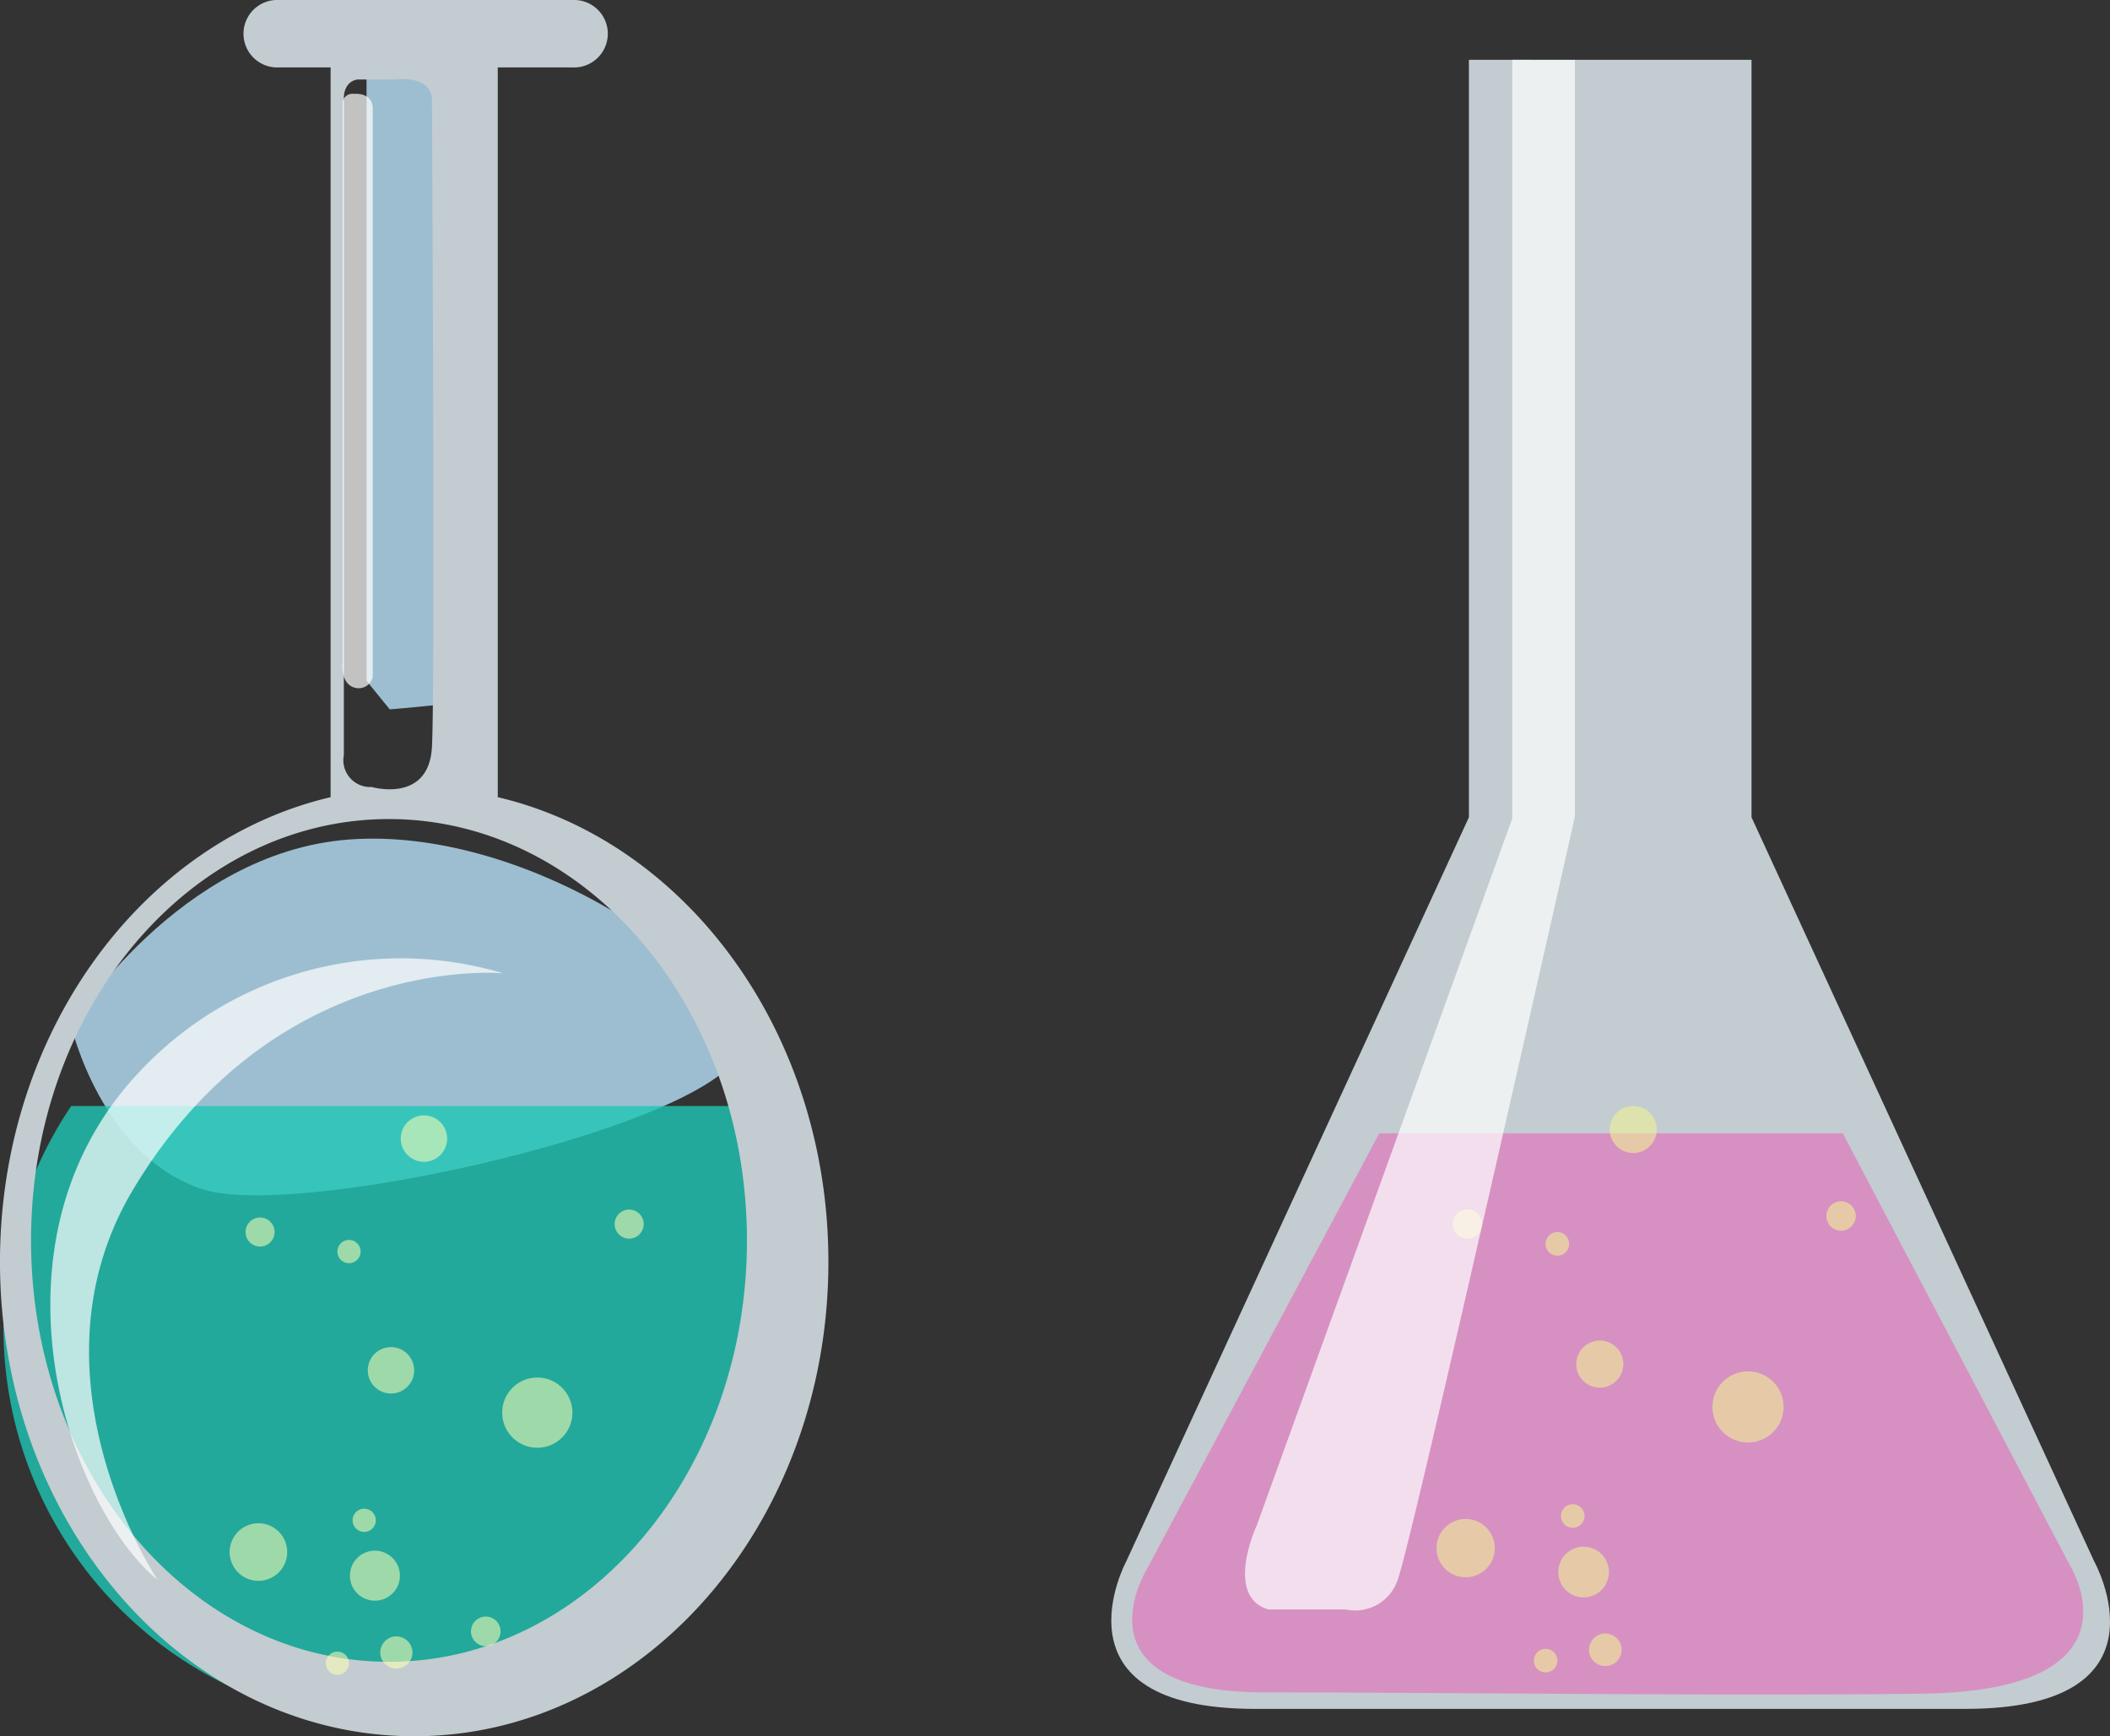 <svg xmlns="http://www.w3.org/2000/svg" width="97" height="79.823" viewBox="0 0 97 79.823"><rect x="0" y="0" width="97" height="79.823" fill="#333333" stroke="none"/><path d="M940.681,482.338l5.353.313V511.16c0,.233-4.286.58-4.286.58l-1.067-1.311V482.651" transform="translate(-923.83 -479.127)" fill="#9dbed1"/><path d="M924.823,529.049s4.929-7.986,12.771-8.572,16.789,5.394,18.044,9-20.174,8.608-24.807,7.071S924.823,529.049,924.823,529.049Z" transform="translate(-921.549 -481.881)" fill="#9dbed1"/><g transform="translate(51.087 2.75)"><path d="M993.778,481.741v34.825l-15.749,34.2s-3.673,6.79,5.915,6.79h32.66c9.714,0,5.915-6.79,5.915-6.79l-15.749-34.2V481.741Z" transform="translate(-977.337 -481.741)" fill="#c3ccd1"/><g transform="translate(0.962 48.098)" opacity="0.8"><g transform="translate(0 1.254)" opacity="0.4"><path d="M1021.7,552.9l-10.45-19.878H989.943l-10.721,20.106s-3.4,5.6,5.473,5.6,21.2.175,30.181.059C1025.316,558.654,1021.7,552.9,1021.7,552.9Z" transform="translate(-978.584 -533.022)" fill="#ff17a2"/></g><g transform="translate(13.992)" opacity="0.8" style="mix-blend-mode:overlay;isolation:isolate"><path d="M1006.294,558.816a1.164,1.164,0,1,1-1.164-1.163A1.164,1.164,0,0,1,1006.294,558.816Z" transform="translate(-998.37 -537.391)" fill="#ffff82" opacity="0.7" style="mix-blend-mode:overlay;isolation:isolate"/><path d="M1005.209,555.661a.541.541,0,1,1-.541-.542A.541.541,0,0,1,1005.209,555.661Z" transform="translate(-998.407 -536.813)" fill="#ffff82" opacity="0.7" style="mix-blend-mode:overlay;isolation:isolate"/><path d="M1003.592,564.279a.54.54,0,1,1-.541-.541A.541.541,0,0,1,1003.592,564.279Z" transform="translate(-998.038 -538.78)" fill="#ffff82" opacity="0.7" style="mix-blend-mode:overlay;isolation:isolate"/><path d="M1007.295,563.57a.748.748,0,1,1-.75-.747A.751.751,0,0,1,1007.295,563.57Z" transform="translate(-998.789 -538.571)" fill="#ffff82" opacity="0.7" style="mix-blend-mode:overlay;isolation:isolate"/><path d="M1004.292,539.448a.541.541,0,1,1-.54-.539A.54.54,0,0,1,1004.292,539.448Z" transform="translate(-998.198 -533.112)" fill="#ffff82" opacity="0.7" style="mix-blend-mode:overlay;isolation:isolate"/><path d="M1007.2,546.452a1.081,1.081,0,1,1-1.08-1.08A1.08,1.08,0,0,1,1007.2,546.452Z" transform="translate(-998.616 -534.587)" fill="#ffff82" opacity="0.7" style="mix-blend-mode:overlay;isolation:isolate"/><path d="M1009.192,532.477a1.08,1.08,0,1,1-1.08-1.08A1.077,1.077,0,0,1,1009.192,532.477Z" transform="translate(-999.07 -531.397)" fill="#ffff82" opacity="0.7" style="mix-blend-mode:overlay;isolation:isolate"/><path d="M999.021,538.231a.675.675,0,1,1-.674-.676A.674.674,0,0,1,999.021,538.231Z" transform="translate(-996.933 -532.803)" fill="#ffff82" opacity="0.7" style="mix-blend-mode:overlay;isolation:isolate"/><path d="M1021.285,537.752a.674.674,0,1,1-.674-.675A.674.674,0,0,1,1021.285,537.752Z" transform="translate(-1002.016 -532.694)" fill="#ffff82" opacity="0.7" style="mix-blend-mode:overlay;isolation:isolate"/><path d="M1016.419,548.841a1.634,1.634,0,1,1-1.634-1.634A1.633,1.633,0,0,1,1016.419,548.841Z" transform="translate(-1000.467 -535.006)" fill="#ffff82" opacity="0.7" style="mix-blend-mode:overlay;isolation:isolate"/><path d="M999.392,557.336A1.339,1.339,0,1,1,998.054,556,1.338,1.338,0,0,1,999.392,557.336Z" transform="translate(-996.715 -537.013)" fill="#ffff82" opacity="0.7" style="mix-blend-mode:overlay;isolation:isolate"/></g></g><g transform="translate(4.499)"><g transform="translate(0 1.147)"><path d="M1003.09,483.227h-6.745v33.535l-12.655,33.012s-1.971,4.216,1.742,4.917h21.522s5.078,0,4.244-4.653" transform="translate(-983.167 -483.227)" fill="none"/></g><path d="M997.591,481.741v34.878l-11.746,32.5s-1.515,3.25.53,3.866h3.562a2.059,2.059,0,0,0,2.425-1.493c.682-1.933,8.108-34.958,8.108-34.958v-34.79Z" transform="translate(-983.655 -481.741)" fill="#fff" opacity="0.7" style="mix-blend-mode:overlay;isolation:isolate"/></g></g><g transform="translate(0 2.75)"><path d="M923.9,531.4a18.262,18.262,0,1,0,30.3,0Z" transform="translate(-920.628 -483.3)" fill="#1fc6b5" opacity="0.8"/><path d="M943.464,515.641v-33.9H935.78v33.9c-8.674,2.035-15.2,10.826-15.2,21.364,0,12.045,8.525,21.809,19.042,21.809s19.042-9.764,19.042-21.809C958.665,526.467,952.14,517.676,943.464,515.641Zm-7.076-1.935V483.528c0-.823.615-.881.615-.881h1.692c1.793-.176,1.742.881,1.742.881s.153,27.242,0,29.825-2.768,1.82-2.768,1.82A1.234,1.234,0,0,1,936.388,513.706Zm2.074,41.685c-9.088,0-16.454-8.672-16.454-19.372s7.366-19.372,16.454-19.372,16.457,8.673,16.457,19.372S947.551,555.392,938.462,555.392Z" transform="translate(-920.581 -481.741)" fill="#c3ccd1"/><path d="M941.5,483.768a.449.449,0,0,0-.513.461v25.631s-.153,1.127.668,1.231a.663.663,0,0,0,.717-.514V484.435S942.424,483.717,941.5,483.768Z" transform="translate(-925.237 -482.203)" fill="#fff" opacity="0.7" style="mix-blend-mode:overlay;isolation:isolate"/><path d="M944.4,523.29a16.443,16.443,0,0,0-16.711,4.511c-7.381,7.793-3.383,19.89.82,23.377,0,0-6.265-9.353-1.128-17.943C933.94,522.265,944.4,523.29,944.4,523.29Z" transform="translate(-921.264 -481.291)" fill="#fff" opacity="0.7" style="mix-blend-mode:overlay;isolation:isolate"/><g transform="translate(10.559 48.529)" opacity="0.8" style="mix-blend-mode:overlay;isolation:isolate"><path d="M943.725,559.037a1.149,1.149,0,1,1-1.15-1.148A1.151,1.151,0,0,1,943.725,559.037Z" transform="translate(-935.899 -537.876)" fill="#ffffb6" opacity="0.7" style="mix-blend-mode:overlay;isolation:isolate"/><path d="M942.653,555.922a.533.533,0,1,1-.534-.534A.532.532,0,0,1,942.653,555.922Z" transform="translate(-935.936 -537.305)" fill="#ffffb6" opacity="0.7" style="mix-blend-mode:overlay;isolation:isolate"/><path d="M941.057,564.433a.534.534,0,1,1-.534-.532A.534.534,0,0,1,941.057,564.433Z" transform="translate(-935.571 -539.248)" fill="#ffffb6" opacity="0.7" style="mix-blend-mode:overlay;isolation:isolate"/><path d="M944.713,563.735a.739.739,0,1,1-.74-.739A.74.74,0,0,1,944.713,563.735Z" transform="translate(-936.312 -539.042)" fill="#ffffb6" opacity="0.7" style="mix-blend-mode:overlay;isolation:isolate"/><path d="M941.748,539.908a.534.534,0,1,1-.533-.532A.533.533,0,0,1,941.748,539.908Z" transform="translate(-935.729 -533.649)" fill="#ffffb6" opacity="0.7" style="mix-blend-mode:overlay;isolation:isolate"/><circle cx="1.067" cy="1.067" r="1.067" transform="translate(6.348 10.653)" fill="#ffffb6" opacity="0.7" style="mix-blend-mode:overlay;isolation:isolate"/><path d="M946.588,533.023a1.067,1.067,0,1,1-1.067-1.068A1.067,1.067,0,0,1,946.588,533.023Z" transform="translate(-936.59 -531.955)" fill="#ffffb6" opacity="0.7" style="mix-blend-mode:overlay;isolation:isolate"/><path d="M936.542,538.706a.667.667,0,1,1-.667-.666A.667.667,0,0,1,936.542,538.706Z" transform="translate(-934.479 -533.344)" fill="#ffffb6" opacity="0.7" style="mix-blend-mode:overlay;isolation:isolate"/><path d="M958.532,538.234a.667.667,0,1,1-.666-.666A.665.665,0,0,1,958.532,538.234Z" transform="translate(-939.5 -533.236)" fill="#ffffb6" opacity="0.7" style="mix-blend-mode:overlay;isolation:isolate"/><path d="M950,562.493a.68.68,0,1,1-.679-.679A.679.679,0,0,1,950,562.493Z" transform="translate(-937.547 -538.772)" fill="#ffffb6" opacity="0.7" style="mix-blend-mode:overlay;isolation:isolate"/><path d="M953.726,549.185a1.614,1.614,0,1,1-1.614-1.613A1.614,1.614,0,0,1,953.726,549.185Z" transform="translate(-937.97 -535.52)" fill="#ffffb6" opacity="0.7" style="mix-blend-mode:overlay;isolation:isolate"/><path d="M936.909,557.577a1.323,1.323,0,1,1-1.323-1.321A1.322,1.322,0,0,1,936.909,557.577Z" transform="translate(-934.264 -537.503)" fill="#ffffb6" opacity="0.7" style="mix-blend-mode:overlay;isolation:isolate"/></g></g><path d="M950.181,478.177H936.537a1.552,1.552,0,0,0,0,3.1h13.644a1.552,1.552,0,1,0,0-3.1Z" transform="translate(-923.87 -478.177)" fill="#c3ccd1"/></svg>